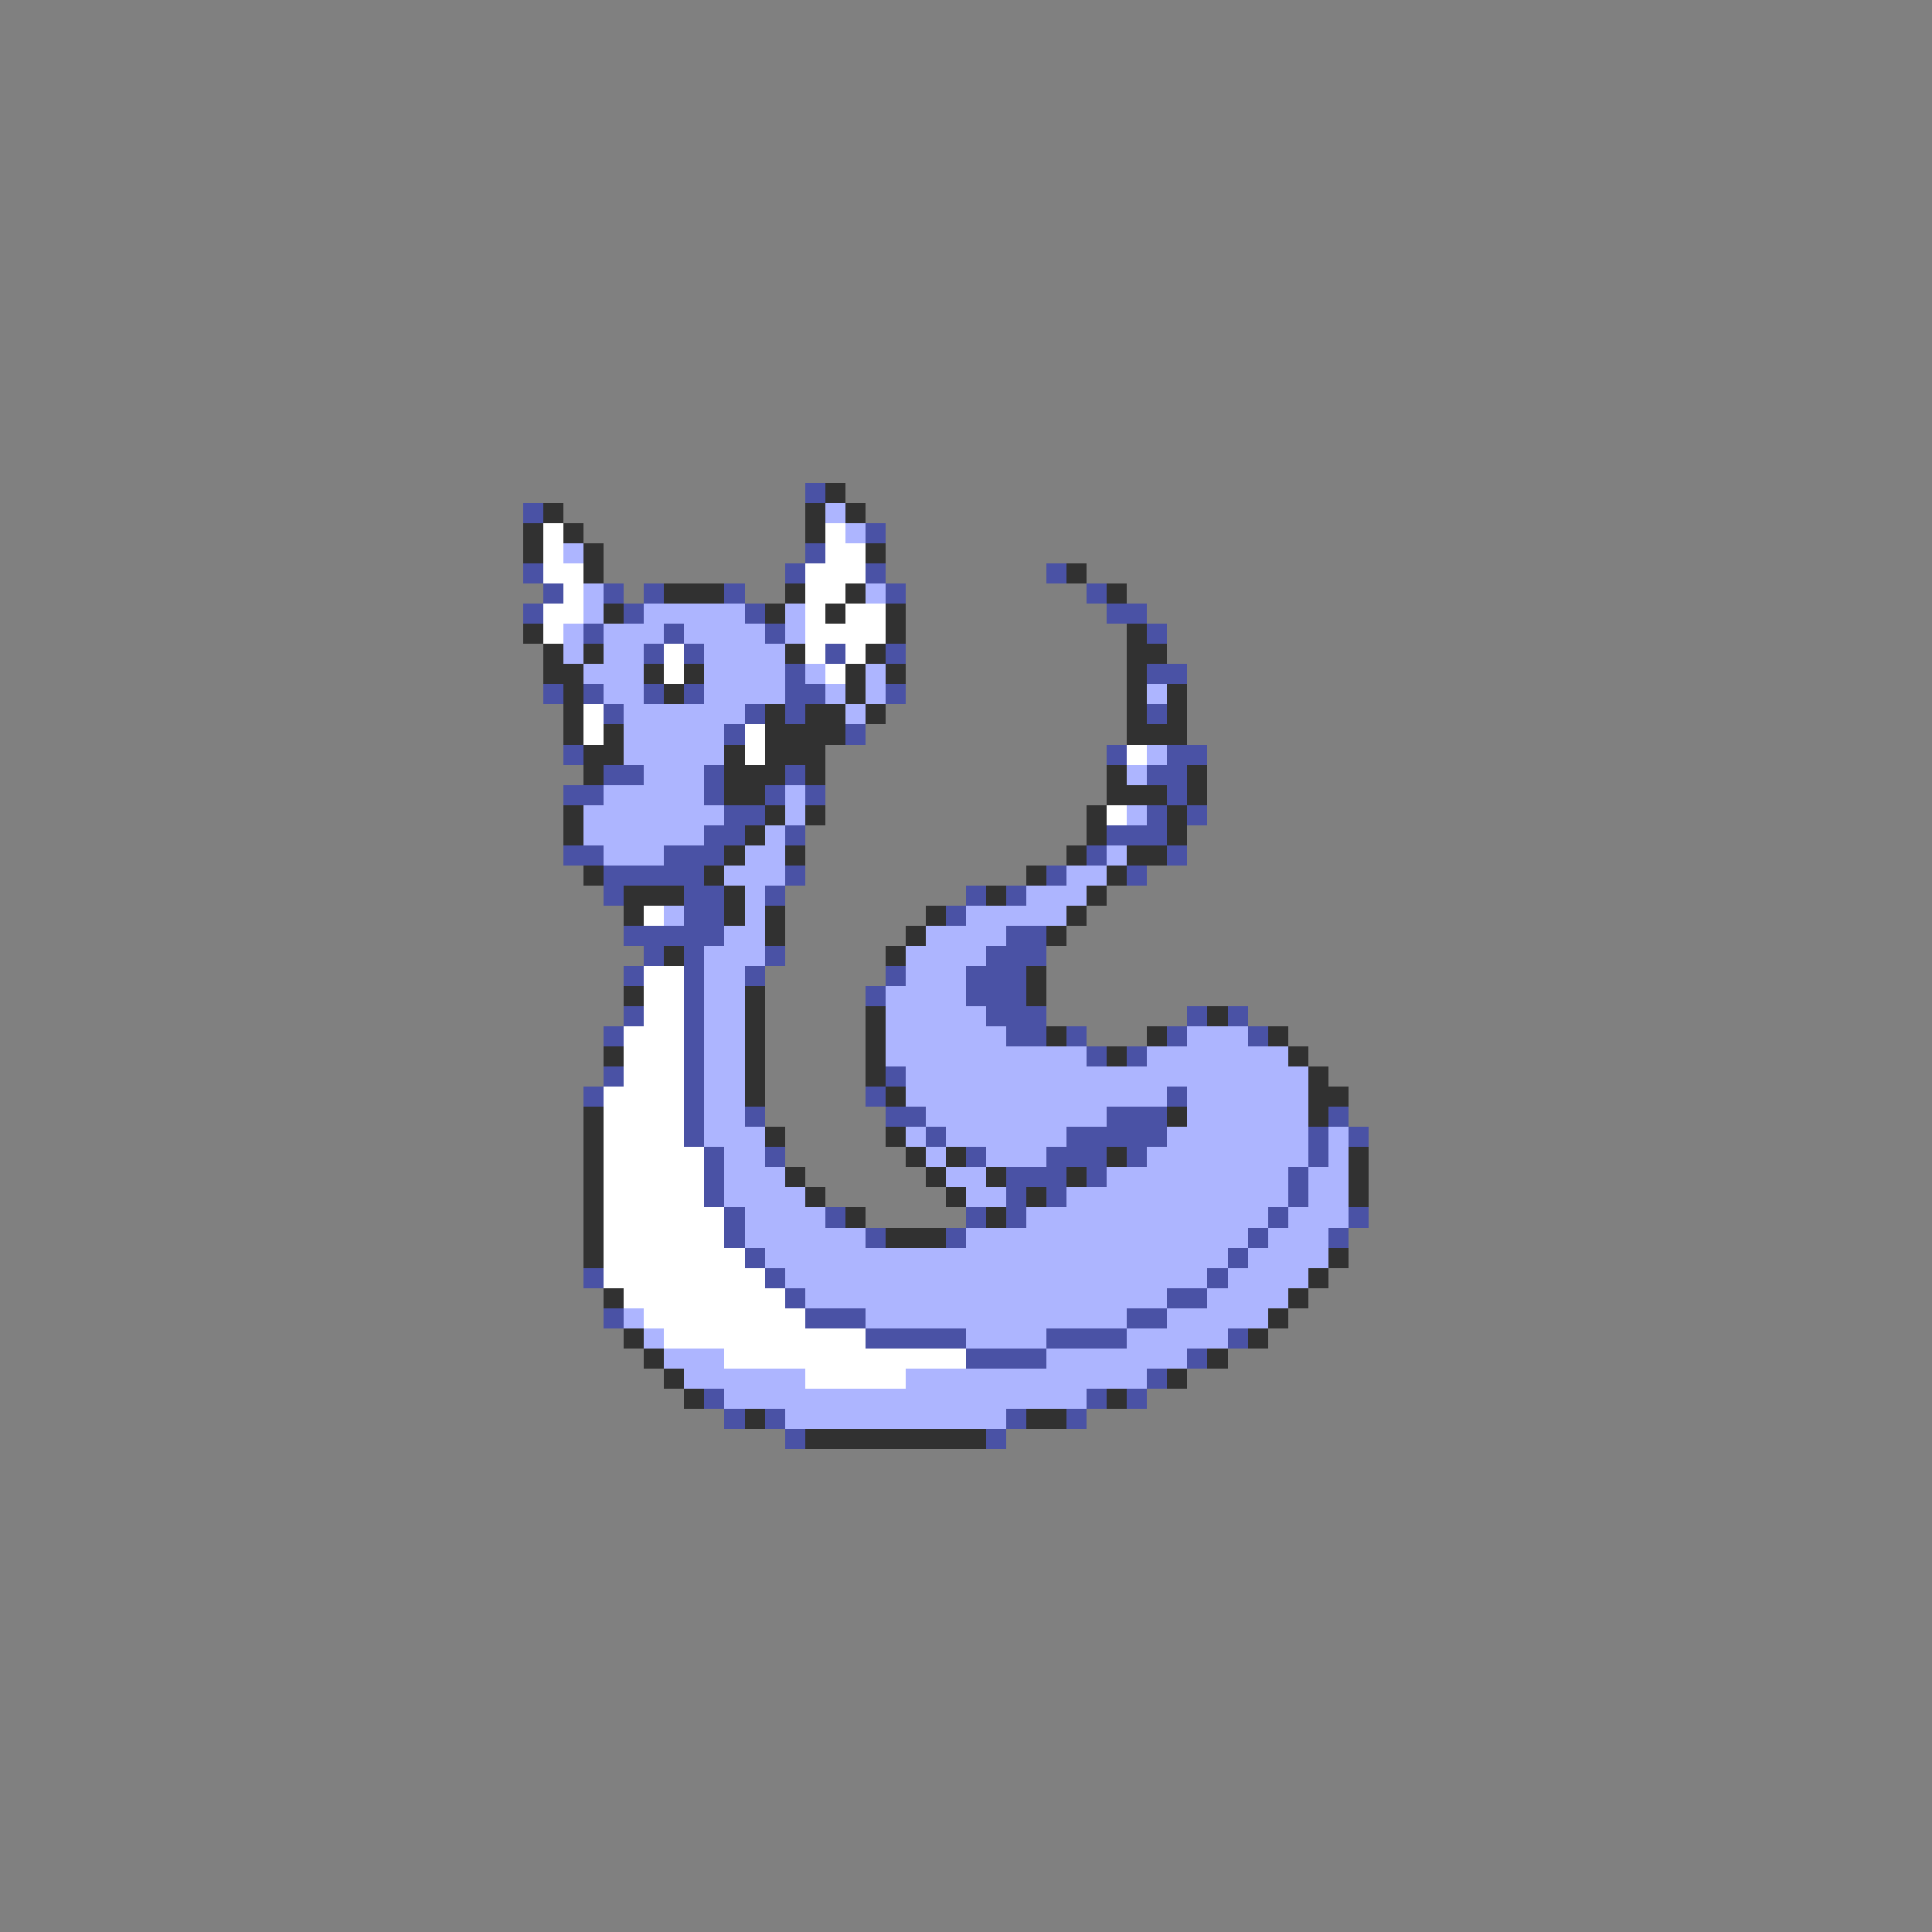 <svg xmlns="http://www.w3.org/2000/svg" viewBox="0 -0.5 96 96" shape-rendering="crispEdges">
<rect x="0" y="-0.5" width="96" height="96" fill="#808080" stroke="none"/>
<path stroke="#4a52a5" d="M40 24h1M26 25h1M43 26h1M40 27h1M26 28h1M39 28h1M43 28h1M52 28h1M27 29h1M30 29h1M32 29h1M36 29h1M44 29h1M54 29h1M26 30h1M31 30h1M37 30h1M55 30h2M29 31h1M33 31h1M38 31h1M57 31h1M32 32h1M34 32h1M41 32h1M44 32h1M39 33h1M57 33h2M27 34h1M29 34h1M32 34h1M34 34h1M39 34h2M44 34h1M30 35h1M37 35h1M39 35h1M57 35h1M36 36h1M42 36h1M28 37h1M55 37h1M58 37h2M30 38h2M35 38h1M39 38h1M57 38h2M28 39h2M35 39h1M38 39h1M40 39h1M58 39h1M36 40h2M57 40h1M59 40h1M35 41h2M39 41h1M55 41h3M28 42h2M33 42h3M54 42h1M58 42h1M30 43h5M39 43h1M52 43h1M56 43h1M30 44h1M34 44h2M38 44h1M48 44h1M50 44h1M34 45h2M47 45h1M31 46h5M50 46h2M32 47h1M34 47h1M38 47h1M49 47h3M31 48h1M34 48h1M37 48h1M44 48h1M48 48h3M34 49h1M43 49h1M48 49h3M31 50h1M34 50h1M49 50h3M59 50h1M61 50h1M30 51h1M34 51h1M50 51h2M53 51h1M58 51h1M62 51h1M34 52h1M54 52h1M56 52h1M30 53h1M34 53h1M44 53h1M29 54h1M34 54h1M43 54h1M58 54h1M34 55h1M37 55h1M44 55h2M55 55h3M66 55h1M34 56h1M46 56h1M53 56h5M65 56h1M67 56h1M35 57h1M38 57h1M48 57h1M52 57h3M56 57h1M65 57h1M35 58h1M50 58h3M54 58h1M64 58h1M35 59h1M50 59h1M52 59h1M64 59h1M36 60h1M41 60h1M48 60h1M50 60h1M63 60h1M67 60h1M36 61h1M43 61h1M47 61h1M62 61h1M66 61h1M37 62h1M61 62h1M29 63h1M38 63h1M60 63h1M39 64h1M58 64h2M30 65h1M40 65h3M56 65h2M43 66h5M52 66h4M61 66h1M48 67h4M59 67h1M57 68h1M35 69h1M54 69h1M56 69h1M36 70h1M38 70h1M50 70h1M53 70h1M39 71h1M49 71h1" />
<path stroke="#313131" d="M41 24h1M27 25h1M40 25h1M42 25h1M26 26h1M28 26h1M40 26h1M26 27h1M29 27h1M43 27h1M29 28h1M53 28h1M33 29h3M39 29h1M42 29h1M55 29h1M30 30h1M38 30h1M41 30h1M44 30h1M26 31h1M44 31h1M56 31h1M27 32h1M29 32h1M39 32h1M43 32h1M56 32h2M27 33h2M32 33h1M34 33h1M42 33h1M44 33h1M56 33h1M28 34h1M33 34h1M42 34h1M56 34h1M58 34h1M28 35h1M38 35h1M40 35h2M43 35h1M56 35h1M58 35h1M28 36h1M30 36h1M38 36h4M56 36h3M29 37h2M36 37h1M38 37h3M29 38h1M36 38h3M40 38h1M55 38h1M59 38h1M36 39h2M55 39h3M59 39h1M28 40h1M38 40h1M40 40h1M54 40h1M58 40h1M28 41h1M37 41h1M54 41h1M58 41h1M36 42h1M39 42h1M53 42h1M56 42h2M29 43h1M35 43h1M51 43h1M55 43h1M31 44h3M36 44h1M49 44h1M54 44h1M31 45h1M36 45h1M38 45h1M46 45h1M53 45h1M38 46h1M45 46h1M52 46h1M33 47h1M44 47h1M51 48h1M31 49h1M37 49h1M51 49h1M37 50h1M43 50h1M60 50h1M37 51h1M43 51h1M52 51h1M57 51h1M63 51h1M30 52h1M37 52h1M43 52h1M55 52h1M64 52h1M37 53h1M43 53h1M65 53h1M37 54h1M44 54h1M65 54h2M29 55h1M58 55h1M65 55h1M29 56h1M38 56h1M44 56h1M29 57h1M45 57h1M47 57h1M55 57h1M67 57h1M29 58h1M39 58h1M46 58h1M49 58h1M53 58h1M67 58h1M29 59h1M40 59h1M47 59h1M51 59h1M67 59h1M29 60h1M42 60h1M49 60h1M29 61h1M44 61h3M29 62h1M66 62h1M65 63h1M30 64h1M64 64h1M63 65h1M31 66h1M62 66h1M32 67h1M60 67h1M33 68h1M58 68h1M34 69h1M55 69h1M37 70h1M51 70h2M40 71h9" />
<path stroke="#adb5ff" d="M41 25h1M42 26h1M28 27h1M29 29h1M43 29h1M29 30h1M32 30h5M39 30h1M28 31h1M30 31h3M34 31h4M39 31h1M28 32h1M30 32h2M35 32h4M29 33h3M35 33h4M40 33h1M43 33h1M30 34h2M35 34h4M41 34h1M43 34h1M57 34h1M31 35h6M42 35h1M31 36h5M31 37h5M57 37h1M32 38h3M56 38h1M30 39h5M39 39h1M29 40h7M39 40h1M56 40h1M29 41h6M38 41h1M30 42h3M37 42h2M55 42h1M36 43h3M53 43h2M37 44h1M51 44h3M33 45h1M37 45h1M48 45h5M36 46h2M46 46h4M35 47h3M45 47h4M35 48h2M45 48h3M35 49h2M44 49h4M35 50h2M44 50h5M35 51h2M44 51h6M59 51h3M35 52h2M44 52h10M57 52h7M35 53h2M45 53h20M35 54h2M45 54h13M59 54h6M35 55h2M46 55h9M59 55h6M35 56h3M45 56h1M47 56h6M58 56h7M66 56h1M36 57h2M46 57h1M49 57h3M57 57h8M66 57h1M36 58h3M47 58h2M55 58h9M65 58h2M36 59h4M48 59h2M53 59h11M65 59h2M37 60h4M51 60h12M64 60h3M37 61h6M48 61h14M63 61h3M38 62h23M62 62h4M39 63h21M61 63h4M40 64h18M60 64h4M31 65h1M43 65h13M58 65h5M32 66h1M48 66h4M56 66h5M33 67h3M52 67h7M34 68h6M45 68h12M36 69h18M39 70h11" />
<path stroke="#ffffff" d="M27 26h1M41 26h1M27 27h1M41 27h2M27 28h2M40 28h3M28 29h1M40 29h2M27 30h2M40 30h1M42 30h2M27 31h1M40 31h4M33 32h1M40 32h1M42 32h1M33 33h1M41 33h1M29 35h1M29 36h1M37 36h1M37 37h1M56 37h1M55 40h1M32 45h1M32 48h2M32 49h2M32 50h2M31 51h3M31 52h3M31 53h3M30 54h4M30 55h4M30 56h4M30 57h5M30 58h5M30 59h5M30 60h6M30 61h6M30 62h7M30 63h8M31 64h8M32 65h8M33 66h10M36 67h12M40 68h5" />
</svg>